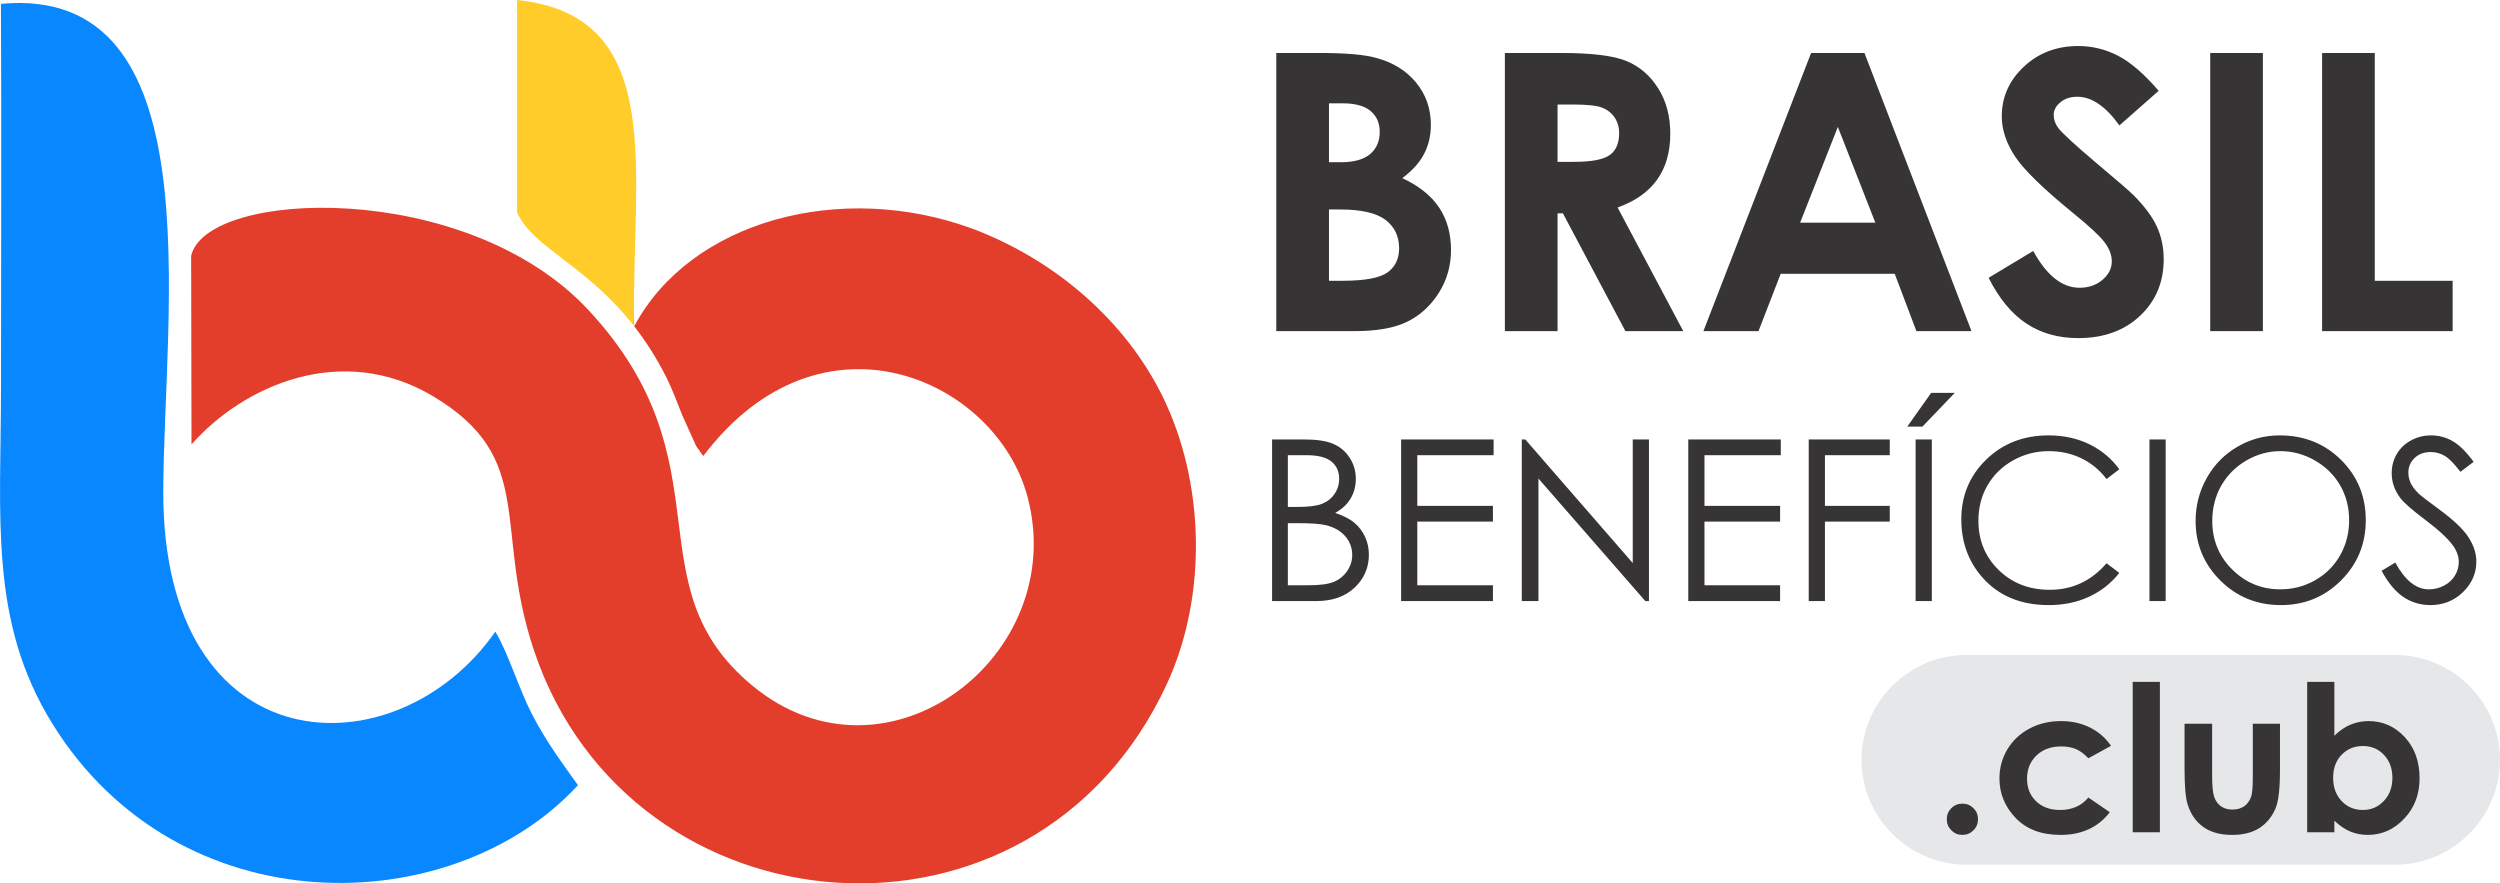 <?xml version="1.0" encoding="UTF-8"?>
<!DOCTYPE svg PUBLIC "-//W3C//DTD SVG 1.1//EN" "http://www.w3.org/Graphics/SVG/1.1/DTD/svg11.dtd">
<!-- Creator: CorelDRAW 2021 (64 Bit) -->
<svg xmlns="http://www.w3.org/2000/svg" xml:space="preserve" width="15.35cm" height="5.424cm" version="1.1" style="shape-rendering:geometricPrecision; text-rendering:geometricPrecision; image-rendering:optimizeQuality; fill-rule:evenodd; clip-rule:evenodd"
viewBox="0 0 56209.34 19862.47"
 xmlns:xlink="http://www.w3.org/1999/xlink"
 xmlns:xodm="http://www.corel.com/coreldraw/odm/2003">
 <defs>
  <style type="text/css">
   <![CDATA[
    .fil0 {fill:#E6E7E8}
    .fil2 {fill:#0987FF}
    .fil1 {fill:#E33E2B}
    .fil3 {fill:#FFCC29}
    .fil4 {fill:#373435;fill-rule:nonzero}
   ]]>
  </style>
 </defs>
 <g id="Camada_x0020_1">
  <g id="_2890848540608">
   <path class="fil0" d="M44211.99 14727.1l9639.78 0c1296.68,0 2357.57,1060.89 2357.57,2357.57l0 0c0,1296.68 -1060.89,2357.57 -2357.57,2357.57l-9639.78 0c-1296.64,0 -2357.57,-1060.89 -2357.57,-2357.57l0 0c0,-1296.68 1060.89,-2357.57 2357.57,-2357.57z"/>
   <path class="fil1" d="M14259.31 7336.91c257.72,330.59 508.92,718.44 740.41,1183.42 97.99,196.75 242.45,564.94 344.1,826.61l303.78 673.04c18.64,31.78 64.67,91.95 80.49,117.14 15.86,25.23 52.07,80.05 83.89,115.31 2653.3,-3503.6 6581.45,-1724.81 7289.02,913.76 960.16,3580.61 -3175.73,6742.82 -6188.06,4248.08 -2746.16,-2274.41 -481.34,-5006.07 -3686,-8445.89 -2752.35,-2954.33 -8598.88,-2712.03 -8929.83,-1214.07l7.8 4237.46c1184.55,-1336.26 3387.74,-2297.37 5424.07,-1086.78 2360.39,1403.16 1345.49,2952.58 2280.53,5731.95 2167.12,6441.79 11233.42,7199.3 14222.54,749.09 928.74,-2004.03 848.4,-4549.37 -87.77,-6462.62 -826.65,-1689.51 -2388.44,-3060.42 -4254.27,-3772.12 -2994.32,-1111.02 -6377.45,-174.41 -7630.51,2185.61l-0.18 0z"/>
   <path class="fil2" d="M12993.98 17654.56c-318.17,-451.87 -693.91,-939.03 -1032.08,-1592.92 -299.31,-578.64 -528.4,-1365.7 -825.62,-1859.42 -2222.34,3192.39 -7485.32,3042.84 -7465.92,-3165.84 12.63,-4045.07 1151.3,-11394.58 -3650.66,-10950 16.04,2865.9 1.79,5735.79 1.79,8602.13 0,2941.3 -276.87,5274.74 1157.53,7587.78 2841.37,4582.07 8994.64,4444.06 11814.95,1378.26z"/>
   <path class="fil3" d="M14259.46 7336.91c-76.38,-3396.35 790.62,-6981.39 -2633.34,-7336.91l0.07 4776.22c350.14,797.17 1550.07,1171.11 2633.27,2560.69z"/>
   <path class="fil4" d="M28695.96 7445.3l0 -6254.16 987.18 0c573.44,0 991.54,36.29 1257.24,110.33 375.99,100.19 675.05,284.56 897.18,553.11 222.12,270.02 333.88,587.97 333.88,953.82 0,238.09 -50.79,454.39 -150.98,648.91 -100.15,194.55 -264.2,377.46 -490.68,547.33 378.92,178.55 656.19,400.67 831.85,669.27 175.66,267.13 262.77,583.58 262.77,949.43 0,351.35 -91.47,670.73 -272.91,959.61 -182.94,288.92 -418.1,505.22 -705.55,647.48 -287.45,143.73 -683.8,214.87 -1190.45,214.87l-1759.53 0zm1184.63 -5121.78l0 1323.99 265.66 0c296.17,0 516.83,-60.97 660.55,-184.37 143.73,-121.94 214.87,-288.92 214.87,-499.4 0,-195.98 -68.26,-351.35 -204.69,-467.46 -136.47,-114.69 -344.06,-172.76 -622.8,-172.76l-313.6 0zm0 2386.68l0 1602.73 301.95 0c500.86,0 839.14,-62.43 1013.33,-187.26 174.23,-124.87 261.34,-306.35 261.34,-544.4 0,-268.59 -101.65,-482 -306.35,-637.33 -204.69,-155.33 -544.4,-233.73 -1019.11,-233.73l-251.16 0zm3954.59 -3519.05l1264.45 0c691.05,0 1184.66,60.97 1477.9,184.37 294.7,123.4 529.9,329.56 708.45,615.55 178.59,285.99 268.59,624.26 268.59,1016.22 0,410.85 -98.72,754.91 -294.7,1030.76 -197.44,277.27 -493.61,486.32 -889.93,627.16l1476.43 2780.11 -1300.78 0 -1405.32 -2647.99 -120.47 0 0 2647.99 -1184.63 0 0 -6254.16zm1184.63 2447.65l377.46 0c383.24,0 646.01,-49.36 791.2,-149.51 143.73,-100.19 216.3,-265.7 216.3,-497.97 0,-136.47 -36.29,-255.52 -107.44,-357.13 -71.11,-101.61 -166.94,-174.19 -287.45,-217.77 -119.04,-45 -339.7,-66.75 -660.55,-66.75l-329.52 0 0 1289.13zm5701.04 -2447.65l1199.13 0 2407.01 6254.16 -1238.34 0 -487.79 -1289.17 -2563.8 0 -499.4 1289.17 -1238.34 0 2421.54 -6254.16zm601.01 1662.27l-847.81 2152.95 1691.27 0 -843.46 -2152.95zm7213.77 -811.53l-882.67 778.13c-309.2,-429.71 -624.23,-644.59 -945.07,-644.59 -156.8,0 -284.56,42.11 -383.28,124.87 -100.15,84.18 -149.51,178.55 -149.51,283.09 0,104.51 34.82,204.69 105.97,297.59 97.26,124.87 389.07,391.96 875.39,802.81 454.43,380.35 730.23,619.9 827.53,718.63 240.98,243.91 412.28,476.18 513.9,698.3 100.19,223.55 150.98,466 150.98,728.77 0,513.93 -177.08,936.39 -532.79,1271.74 -354.21,333.88 -817.31,500.86 -1389.32,500.86 -445.68,0 -833.31,-108.9 -1164.3,-326.67 -330.99,-219.19 -615.55,-561.83 -850.71,-1029.29l1003.15 -603.9c301.95,551.65 648.94,827.49 1040.9,827.49 204.69,0 377.46,-59.54 516.83,-178.59 139.37,-119.04 209.05,-256.95 209.05,-412.28 0,-140.83 -52.25,-283.09 -158.23,-425.35 -104.54,-140.83 -336.81,-358.6 -695.41,-650.41 -682.3,-554.54 -1122.19,-982.82 -1321.1,-1284.78 -198.87,-301.99 -299.06,-602.51 -299.06,-903 0,-434.07 165.51,-805.74 495.07,-1114.94 330.99,-310.7 738.91,-466.04 1223.81,-466.04 312.13,0 609.72,72.61 891.39,216.34 283.09,145.15 587.94,407.92 917.5,791.2zm1158.52 -850.74l1184.63 0 0 6254.16 -1184.63 0 0 -6254.16zm2515.91 0l1184.63 0 0 5121.78 1750.81 0 0 1132.37 -2935.44 0 0 -6254.16z"/>
   <path class="fil4" d="M28601.41 9880.54l716.1 0c288.48,0 510.31,33.73 664.65,102.05 155.22,68.33 277.53,173.75 366.91,315.46 90.26,140.87 134.97,298.58 134.97,470.65 0,161.96 -39.66,308.73 -118.09,441.14 -78.44,132.45 -194,239.55 -345.82,322.24 188.95,64.08 334.03,139.15 435.24,226.04 102.05,86.02 180.49,190.63 236.99,313.78 56.54,122.3 85.21,255.56 85.21,398.95 0,291.84 -106.27,538.98 -319.67,740.6 -213.41,201.58 -499.36,302.79 -858.65,302.79l-997.84 0 0 -3633.71zm354.24 354.24l0 1164.01 208.36 0c253.03,0 439.45,-23.62 558.39,-70.01 118.9,-47.24 213.37,-121.46 282.54,-222.67 70.01,-101.21 104.58,-214.25 104.58,-337.4 0,-166.17 -58.19,-296.9 -174.59,-392.21 -117.21,-94.47 -302.79,-141.71 -557.54,-141.71l-421.73 0zm0 1528.4l0 1396.79 451.28 0c265.7,0 460.54,-26.15 584.53,-77.59 123.99,-52.29 223.52,-134.09 298.58,-244.61 75.07,-110.48 113.04,-230.25 113.04,-358.49 0,-161.92 -53.17,-303.64 -158.59,-424.26 -105.42,-119.78 -250.5,-202.42 -435.24,-247.13 -123.99,-29.51 -339.92,-44.71 -647.77,-44.71l-205.83 0zm2546.45 -1882.64l2080.04 0 0 354.24 -1715.66 0 0 1138.71 1700.46 0 0 354.28 -1700.46 0 0 1432.2 1700.46 0 0 354.28 -2064.85 0 0 -3633.71zm2713.5 3633.71l0 -3633.71 78.47 0 2416.56 2779.26 0 -2779.26 364.38 0 0 3633.71 -82.68 0 -2402.21 -2754.8 0 2754.8 -374.53 0zm3743.38 -3633.71l2080.04 0 0 354.24 -1715.66 0 0 1138.71 1700.46 0 0 354.28 -1700.46 0 0 1432.2 1700.46 0 0 354.28 -2064.85 0 0 -3633.71zm2708.44 0l1821.92 0 0 354.24 -1457.54 0 0 1138.71 1457.54 0 0 354.28 -1457.54 0 0 1786.48 -364.38 0 0 -3633.71zm2403.09 0l364.38 0 0 3633.71 -364.38 0 0 -3633.71zm350.03 -1047.6l530.56 0 -727.09 759.13 -340.77 0 537.29 -759.13zm4230.06 1718.15l-286.79 220.15c-157.71,-205.79 -347.5,-361.86 -569.34,-468.12 -220.99,-106.27 -463.91,-159.43 -729.61,-159.43 -289.32,0 -557.54,70.01 -804.68,209.2 -247.13,139.18 -437.77,326.41 -573.58,560.91 -135.78,234.5 -204.11,499.36 -204.11,792.05 0,443.66 151.82,813.94 455.49,1110 303.64,296.9 686.59,445.38 1149.66,445.38 508.62,0 933.72,-199.09 1276.17,-597.2l286.79 217.62c-181.33,230.25 -407.37,409.1 -678.16,534.77 -270.75,125.67 -573.55,188.95 -907.58,188.95 -635.98,0 -1137.87,-211.72 -1504.78,-635.14 -307.85,-356.8 -462.23,-788.68 -462.23,-1293.93 0,-531.36 186.42,-979.27 559.23,-1341.97 373.69,-363.54 840.97,-544.87 1402.72,-544.87 339.08,0 645.24,66.64 918.56,199.9 273.28,134.13 497.64,321.36 672.23,561.76zm678.16 -670.55l364.38 0 0 3633.71 -364.38 0 0 -3633.71zm2926.87 -91.11c549.96,0 1010.51,183.86 1380.79,550.81 370.28,366.91 555.86,819 555.86,1355.45 0,532.24 -184.74,983.52 -554.18,1353.8 -370.28,370.28 -820.72,555.86 -1352.92,555.86 -538.17,0 -992.78,-184.74 -1363.1,-553.33 -370.28,-368.6 -555.82,-814.79 -555.82,-1338.6 0,-349.19 84.33,-672.27 253.03,-970.85 168.7,-297.74 398.95,-531.4 690.8,-700.1 291,-168.7 606.47,-253.03 945.55,-253.03zm16.04 354.24c-268.23,0 -522.98,70.01 -764.18,210.04 -240.4,140.03 -428.5,328.13 -564.32,565.12 -134.94,237.87 -202.42,501.89 -202.42,793.73 0,431.03 149.29,795.41 448.72,1092.31 299.46,297.74 660.48,446.19 1082.21,446.19 282.58,0 543.19,-68.33 782.74,-204.95 240.4,-136.66 427.66,-323.92 561.76,-560.91 134.13,-237.03 201.62,-500.2 201.62,-790.36 0,-288.48 -67.49,-549.09 -201.62,-781.9 -134.09,-232.78 -323.89,-419.2 -567.65,-559.23 -243.77,-140.03 -502.73,-210.04 -776.85,-210.04zm2275.73 2690.72l308.69 -185.58c217.62,401.52 469,602.25 754.07,602.25 122.3,0 237.03,-28.67 344.17,-85.17 107.11,-56.54 188.91,-133.29 244.61,-228.61 56.5,-95.32 84.33,-196.53 84.33,-303.64 0,-121.46 -41.34,-240.4 -123.99,-357.65 -113.88,-161.12 -321.36,-355.96 -624.19,-582.85 -303.64,-229.41 -492.58,-394.74 -566.81,-496.8 -129.04,-171.23 -193.16,-356.8 -193.16,-555.86 0,-157.75 37.97,-301.99 113.88,-431.87 75.91,-129.88 183.02,-231.94 321.36,-307 138.34,-75.1 287.63,-112.2 449.56,-112.2 172.1,0 333.19,42.18 482.48,127.36 149.29,84.37 307.88,240.4 474.9,467.28l-296.9 225.24c-137.5,-181.37 -254.75,-301.15 -351.75,-358.49 -97,-58.22 -202.42,-86.89 -316.31,-86.89 -147.61,0 -268.23,44.71 -361.86,133.29 -93.63,89.38 -140.87,198.21 -140.87,328.94 0,78.47 16.88,155.22 49.8,229.45 32.88,74.22 93.6,154.34 181.33,242.08 47.24,45.55 204.95,167.01 471.49,362.7 315.46,232.78 532.24,439.45 649.49,619.94 117.25,181.37 176.28,363.54 176.28,546.6 0,263.14 -100.37,492.58 -300.27,686.59 -200.74,194.84 -444.5,291.84 -731.3,291.84 -220.99,0 -421.73,-59.06 -601.41,-177.16 -179.65,-118.06 -345.82,-316.31 -497.64,-593.8z"/>
   <path class="fil4" d="M44122.35 18069.4c97.26,0 179.98,33.69 248.89,101.83 68.15,68.15 102.6,150.87 102.6,248.12 0,97.99 -34.46,180.71 -102.6,249.62 -68.91,68.91 -151.63,103.37 -248.89,103.37 -97.22,0 -179.94,-34.46 -248.86,-103.37 -68.15,-68.91 -102.6,-151.63 -102.6,-249.62 0,-97.26 34.46,-179.98 102.6,-248.12 68.91,-68.15 151.63,-101.83 248.86,-101.83zm3341.75 -1300.27l-509.21 280.27c-95.72,-100.3 -189.94,-169.21 -283.35,-208.28 -93.41,-39.03 -202.94,-58.19 -328.5,-58.19 -228.97,0 -414.26,68.15 -555.16,203.67 -141.67,136.33 -212.13,310.15 -212.13,523.01 0,206.74 68.15,375.22 203.71,506.17 136.29,130.95 314.69,196.05 536.01,196.05 273.39,0 486.25,-93.45 639.42,-280.27l481.64 330.81c-261.89,340 -630.96,509.98 -1108.02,509.98 -429.6,0 -765.75,-127.1 -1008.53,-380.57 -242.74,-253.47 -364.49,-549.82 -364.49,-889.82 0,-235.86 58.99,-452.56 176.9,-650.88 118.68,-198.32 283.31,-354.53 495.44,-467.87 211.36,-113.33 447.98,-170.02 709.87,-170.02 242.74,0 460.21,48.26 653.15,144.75 192.98,96.49 350.73,233.55 473.25,411.18zm487.79 -1438.06l611.08 0 0 3381.55 -611.08 0 0 -3381.55zm1165.48 941.85l620.23 0 0 1173.16c0,228.17 16.08,386.69 47.49,475.52 31.38,88.84 81.91,157.75 151.6,207.51 69.68,48.99 156.25,73.53 258.08,73.53 101.83,0 189.13,-24.53 260.35,-72.76 71.22,-48.23 124.06,-119.45 158.52,-213.63 25.27,-70.45 38.27,-220.55 38.27,-450.29l0 -1193.05 611.08 0 0 1032.26c0,425.76 -33.69,716.72 -101.07,873.7 -81.95,191.44 -203.71,337.73 -363.76,440.33 -160.02,101.83 -363.73,153.14 -610.27,153.14 -268.04,0 -483.98,-59.72 -649.38,-179.17 -165.4,-119.48 -281.77,-285.62 -349.19,-499.29 -48.23,-147.79 -71.95,-416.57 -71.95,-806.33l0 -1014.65zm3368.52 -941.85l0 1211.39c110.29,-109.49 229.74,-192.21 358.38,-247.32 128.64,-54.38 266.51,-81.95 412.76,-81.95 317.77,0 588.08,120.22 810.94,359.92 222.82,240.43 333.85,548.28 333.85,924.27 0,362.19 -114.87,665.42 -345.34,908.93 -229.74,244.28 -502.32,366.03 -817.82,366.03 -140.14,0 -271.08,-25.27 -392.07,-75.03 -120.99,-49.8 -241.2,-130.95 -360.69,-244.28l0 259.58 -611.04 0 0 -3381.55 611.04 0zm641.73 1442.67c-192.21,0 -352.26,65.84 -478.6,196.78 -127.14,131.71 -190.67,303.23 -190.67,515.36 0,216.7 63.53,392.07 190.67,525.32 126.33,133.98 286.39,200.63 478.6,200.63 186.82,0 343.81,-68.18 471.68,-203.71 127.91,-136.29 191.44,-309.35 191.44,-519.94 0,-209.05 -62.76,-380.61 -188.36,-513.82 -124.83,-134.02 -283.31,-200.63 -474.75,-200.63z"/>
  </g>
 </g>
</svg>

